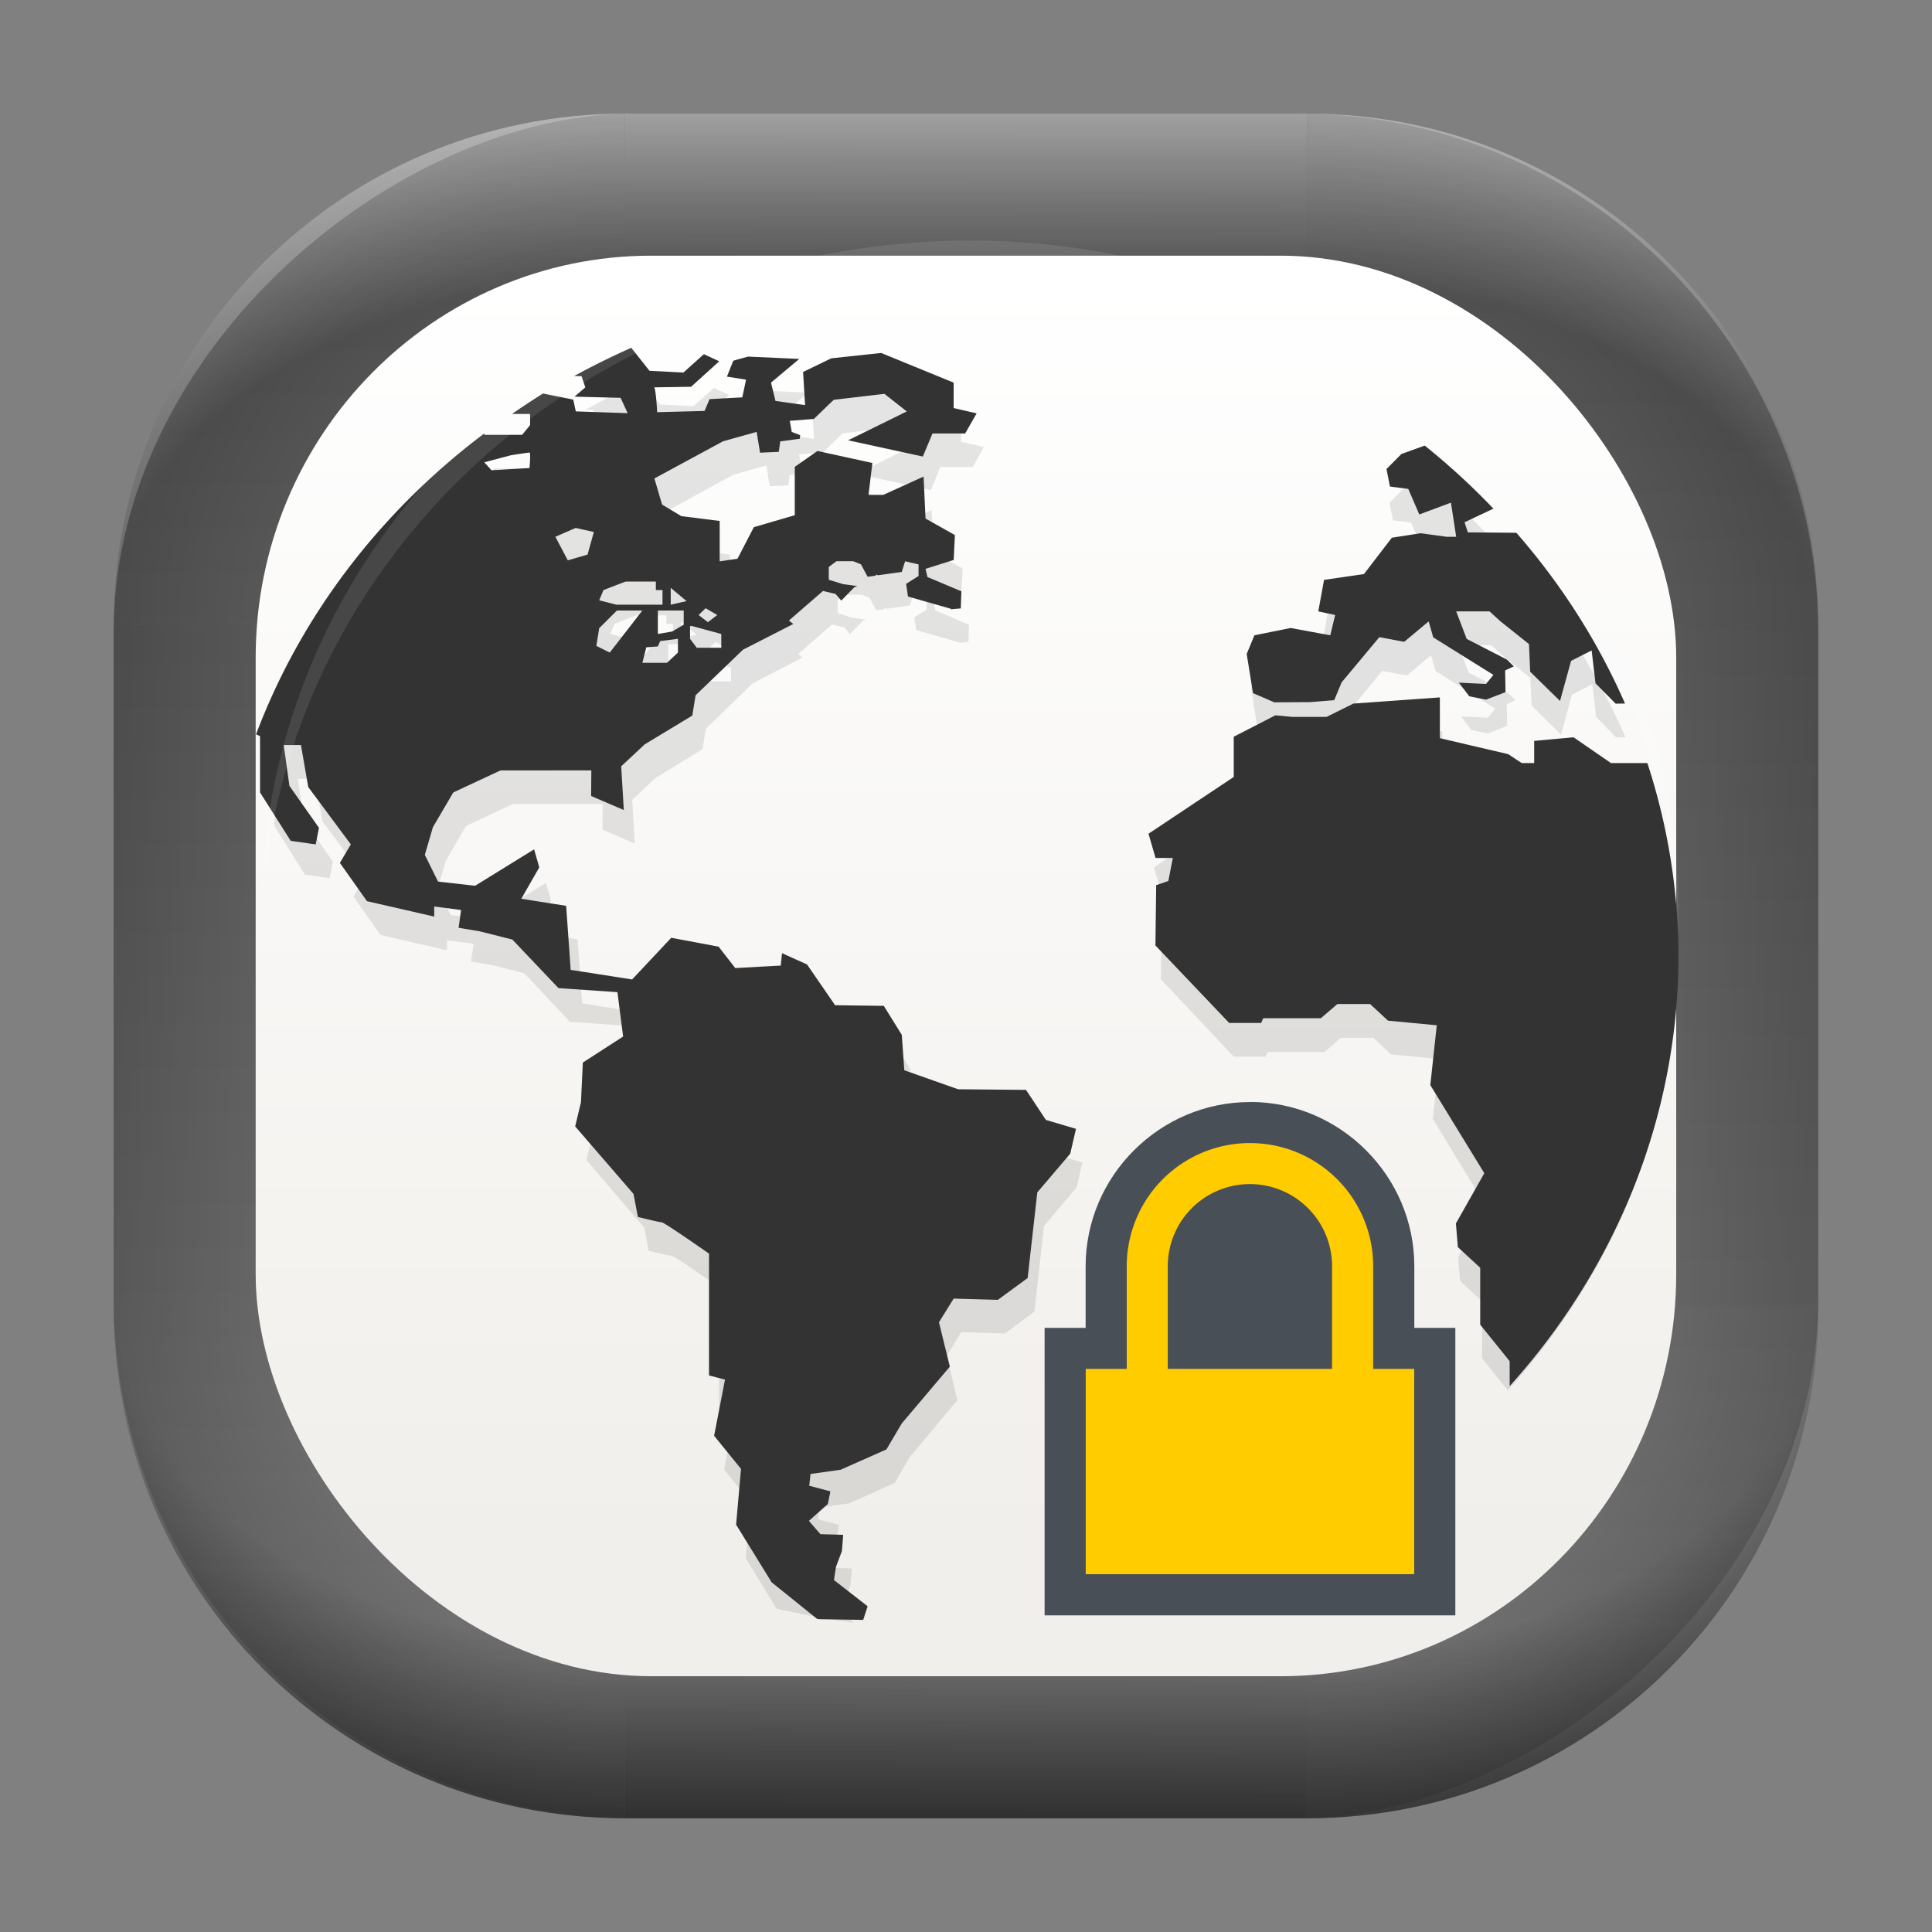 <?xml version="1.0" encoding="UTF-8" standalone="no"?>
<svg
   width="68"
   height="68"
   viewBox="0 0 17.992 17.992"
   version="1.1"
   id="svg1114"
   inkscape:version="1.3.2 (091e20ef0f, 2023-11-25)"
   sodipodi:docname="preferences-web-browser-ssl.svg"
   xmlns:inkscape="http://www.inkscape.org/namespaces/inkscape"
   xmlns:sodipodi="http://sodipodi.sourceforge.net/DTD/sodipodi-0.dtd"
   xmlns:xlink="http://www.w3.org/1999/xlink"
   xmlns="http://www.w3.org/2000/svg"
   xmlns:svg="http://www.w3.org/2000/svg"
   xmlns:rdf="http://www.w3.org/1999/02/22-rdf-syntax-ns#"
   xmlns:cc="http://creativecommons.org/ns#"
   xmlns:dc="http://purl.org/dc/elements/1.1/">
  <rect x="0" y="0" width="17.992" height="17.992" fill="#808080" stroke="none"/>
  <style
     type="text/css"
     id="current-color-scheme">.ColorScheme-Highlight { color:#5599ff; }
</style>
  <defs
     id="defs1108">
    <linearGradient
       id="linearGradient12"
       inkscape:collect="always">
      <stop
         style="stop-color:#ffffff;stop-opacity:0;"
         offset="0"
         id="stop10" />
      <stop
         id="stop11"
         offset="0.659"
         style="stop-color:#ffffff;stop-opacity:0" />
      <stop
         style="stop-color:#ffffff;stop-opacity:1;"
         offset="1"
         id="stop12" />
    </linearGradient>
    <linearGradient
       id="linearGradient9"
       inkscape:collect="always">
      <stop
         style="stop-color:#000000;stop-opacity:0;"
         offset="0"
         id="stop1" />
      <stop
         id="stop8"
         offset="0.661"
         style="stop-color:#000000;stop-opacity:0" />
      <stop
         style="stop-color:#000000;stop-opacity:1;"
         offset="1"
         id="stop9" />
    </linearGradient>
    <linearGradient
       id="linearGradient7"
       inkscape:collect="always">
      <stop
         style="stop-color:#000000;stop-opacity:0;"
         offset="0"
         id="stop5" />
      <stop
         id="stop6"
         offset="0.659"
         style="stop-color:#000000;stop-opacity:0" />
      <stop
         style="stop-color:#000000;stop-opacity:1;"
         offset="1"
         id="stop7" />
    </linearGradient>
    <linearGradient
       id="linearGradient4"
       inkscape:collect="always">
      <stop
         style="stop-color:#000000;stop-opacity:0;"
         offset="0"
         id="stop2" />
      <stop
         id="stop3"
         offset="0.671"
         style="stop-color:#000000;stop-opacity:0" />
      <stop
         style="stop-color:#000000;stop-opacity:1;"
         offset="1"
         id="stop4" />
    </linearGradient>
    <linearGradient
       inkscape:collect="always"
       id="linearGradient899">
      <stop
         style="stop-color:#4d4d4d;stop-opacity:1;"
         offset="0"
         id="stop895" />
      <stop
         style="stop-color:#737373;stop-opacity:1;"
         offset="1"
         id="stop897" />
    </linearGradient>
    <linearGradient
       id="linearGradient1167"
       x1="40.752"
       x2="40.752"
       y1="28.508"
       y2="17.206"
       gradientUnits="userSpaceOnUse">
      <stop
         style="stop-color:#84fb6e;stop-opacity:1"
         stop-color="#0ab816"
         offset="0"
         id="stop1163" />
      <stop
         style="stop-color:#0dd41a;stop-opacity:1"
         stop-color="#0cf36c"
         offset="1"
         id="stop1165" />
    </linearGradient>
    <linearGradient
       id="cornerBevel"
       inkscape:collect="always">
      <stop
         style="stop-color:#000000;stop-opacity:0;"
         offset="0"
         id="stop2663" />
      <stop
         id="stop2671"
         offset="0.667"
         style="stop-color:#000000;stop-opacity:0" />
      <stop
         style="stop-color:#000000;stop-opacity:1;"
         offset="1"
         id="stop2661" />
    </linearGradient>
    <linearGradient
       id="bevel"
       inkscape:collect="always">
      <stop
         id="stop2685"
         offset="0"
         style="stop-color:#000000;stop-opacity:1;" />
      <stop
         id="stop2687"
         offset="1"
         style="stop-color:#000000;stop-opacity:0;" />
    </linearGradient>
    <linearGradient
       id="highlightCorner"
       inkscape:collect="always">
      <stop
         style="stop-color:#ffffff;stop-opacity:0;"
         offset="0"
         id="stop2613" />
      <stop
         id="stop2621"
         offset="0.667"
         style="stop-color:#ffffff;stop-opacity:0" />
      <stop
         style="stop-color:#ffffff;stop-opacity:1;"
         offset="1"
         id="stop2611" />
    </linearGradient>
    <linearGradient
       inkscape:collect="always"
       id="highlight">
      <stop
         style="stop-color:#ffffff;stop-opacity:1;"
         offset="0"
         id="stop2921" />
      <stop
         style="stop-color:#ffffff;stop-opacity:0;"
         offset="1"
         id="stop2923" />
    </linearGradient>
    <radialGradient
       inkscape:collect="always"
       xlink:href="#highlightCorner"
       id="radialGradient15"
       gradientUnits="userSpaceOnUse"
       gradientTransform="matrix(0.043,-12.079,17.934,0.064,14.524,-50.374)"
       cx="-4.58"
       cy="-0.502"
       fx="-4.58"
       fy="-0.502"
       r="0.397" />
    <linearGradient
       inkscape:collect="always"
       xlink:href="#highlight"
       id="linearGradient15"
       gradientUnits="userSpaceOnUse"
       x1="-3.845"
       y1="-1.153"
       x2="-3.845"
       y2="-0.895"
       gradientTransform="matrix(6.092,0,0,6.092,32.229,7.154)" />
    <radialGradient
       inkscape:collect="always"
       xlink:href="#linearGradient12"
       id="radialGradient17"
       gradientUnits="userSpaceOnUse"
       gradientTransform="matrix(-0.022,-12.045,-17.968,0.034,1.664,-50.223)"
       cx="-4.575"
       cy="-0.553"
       fx="-4.575"
       fy="-0.553"
       r="0.397" />
    <radialGradient
       inkscape:collect="always"
       xlink:href="#linearGradient7"
       id="radialGradient18"
       gradientUnits="userSpaceOnUse"
       gradientTransform="matrix(0.065,12.1,17.934,-0.096,14.61,64.748)"
       cx="-4.428"
       cy="-0.501"
       fx="-4.428"
       fy="-0.501"
       r="0.397" />
    <linearGradient
       inkscape:collect="always"
       xlink:href="#bevel"
       id="linearGradient18"
       gradientUnits="userSpaceOnUse"
       x1="-3.842"
       y1="-1.451"
       x2="-3.841"
       y2="-1.197"
       gradientTransform="matrix(6.092,0,0,6.092,32.229,-7.154)" />
    <radialGradient
       inkscape:collect="always"
       xlink:href="#linearGradient4"
       id="radialGradient20"
       gradientUnits="userSpaceOnUse"
       gradientTransform="matrix(-0.01,11.991,-17.967,-0.015,1.735,64.306)"
       cx="-4.424"
       cy="-0.55"
       fx="-4.424"
       fy="-0.55"
       r="0.397" />
    <radialGradient
       inkscape:collect="always"
       xlink:href="#cornerBevel"
       id="radialGradient25"
       gradientUnits="userSpaceOnUse"
       gradientTransform="matrix(12.185,0,0,12.185,59.631,10.378)"
       cx="-4.457"
       cy="-0.449"
       fx="-4.457"
       fy="-0.449"
       r="0.397" />
    <linearGradient
       inkscape:collect="always"
       xlink:href="#bevel"
       id="linearGradient25"
       gradientUnits="userSpaceOnUse"
       x1="-3.849"
       y1="-1.146"
       x2="-3.846"
       y2="-0.891"
       gradientTransform="matrix(6.092,0,0,6.092,32.229,7.154)" />
    <radialGradient
       inkscape:collect="always"
       xlink:href="#cornerBevel"
       id="radialGradient29"
       gradientUnits="userSpaceOnUse"
       gradientTransform="matrix(0,-12.185,12.185,0,11.274,-44.428)"
       cx="-4.571"
       cy="-0.487"
       fx="-4.571"
       fy="-0.487"
       r="0.397" />
    <radialGradient
       inkscape:collect="always"
       xlink:href="#cornerBevel"
       id="radialGradient30"
       gradientUnits="userSpaceOnUse"
       gradientTransform="matrix(-12.185,-0.049,0.048,-11.942,-43.502,3.852)"
       cx="-4.534"
       cy="-0.603"
       fx="-4.534"
       fy="-0.603"
       r="0.397" />
    <radialGradient
       inkscape:collect="always"
       xlink:href="#linearGradient9"
       id="radialGradient31"
       gradientUnits="userSpaceOnUse"
       gradientTransform="matrix(0,-12.152,11.979,0,18.476,-48.771)"
       cx="-4.418"
       cy="-0.565"
       fx="-4.418"
       fy="-0.565"
       r="0.397" />
    <linearGradient
       inkscape:collect="always"
       xlink:href="#bevel"
       id="linearGradient34"
       gradientUnits="userSpaceOnUse"
       x1="-3.997"
       y1="-1.222"
       x2="-4"
       y2="-0.967"
       gradientTransform="matrix(6.092,0,0,6.092,17.025,8.05)" />
    <linearGradient
       inkscape:collect="always"
       xlink:href="#bevel"
       id="linearGradient35"
       gradientUnits="userSpaceOnUse"
       x1="-4.092"
       y1="-1.449"
       x2="-4.095"
       y2="-1.197"
       gradientTransform="matrix(6.092,0,0,6.092,16.129,-7.154)" />
    <linearGradient
       inkscape:collect="always"
       xlink:href="#bevel"
       id="linearGradient36"
       gradientUnits="userSpaceOnUse"
       x1="-3.873"
       y1="-1.372"
       x2="-3.877"
       y2="-1.116"
       gradientTransform="matrix(6.092,0,0,6.092,31.333,-8.05)" />
    <linearGradient
       id="paint2_linear_77:3-7"
       x1="79.398"
       y1="-197.844"
       x2="82.901"
       y2="-199.978"
       gradientUnits="userSpaceOnUse"
       gradientTransform="matrix(1.925,0,0,1.731,-40.887,399.617)">
      <stop
         stop-color="#EBFAFF"
         stop-opacity="0.1"
         id="stop29-5-7"
         offset="0"
         style="stop-color:#c3c3c3;stop-opacity:1;" />
      <stop
         offset="1"
         stop-color="#70A9FF"
         stop-opacity="0.5"
         id="stop30-0-1"
         style="stop-color:#05c7ff;stop-opacity:0.8;" />
    </linearGradient>
    <linearGradient
       inkscape:collect="always"
       xlink:href="#linearGradient899"
       id="linearGradient926"
       x1="0.989"
       y1="-9.341"
       x2="16.919"
       y2="-9.225"
       gradientUnits="userSpaceOnUse"
       gradientTransform="translate(-0.926,0.476)" />
    <linearGradient
       id="a"
       x1="7.937"
       x2="7.937"
       y1="15.081"
       y2="1.852"
       gradientTransform="matrix(0.893,0,0,0.893,0.908,0.915)"
       gradientUnits="userSpaceOnUse">
      <stop
         offset="0"
         stop-color="#f1efeb"
         id="stop1-3" />
      <stop
         offset="1"
         stop-color="#fff"
         id="stop2-3" />
    </linearGradient>
    <linearGradient
       id="b-3"
       gradientTransform="matrix(0.944,0,0,0.944,-301.191,-493.754)"
       gradientUnits="userSpaceOnUse"
       x1="400.571"
       x2="400.571"
       y1="545.798"
       y2="517.798">
      <stop
         offset="0"
         stop-color="#eff0f1"
         id="stop7-6" />
      <stop
         offset="1"
         stop-color="#fcfcfc"
         id="stop9-7" />
    </linearGradient>
    <linearGradient
       id="d-9"
       gradientUnits="userSpaceOnUse"
       x1="13.571"
       x2="13.143"
       y1="21.286"
       y2="3.286"
       gradientTransform="translate(-2.571,-2.571)">
      <stop
         offset="0"
         stop-color="#788085"
         id="stop17-1" />
      <stop
         offset="1"
         stop-color="#9ba1a6"
         id="stop19-2" />
    </linearGradient>
    <linearGradient
       id="f-9-3"
       gradientUnits="userSpaceOnUse"
       x1="9.178"
       x2="11.427"
       y1="7.535"
       y2="9.784"
       gradientTransform="matrix(0.823,0,0,0.859,-0.937,-1.315)">
      <stop
         offset="0"
         id="stop2617-1-6" />
      <stop
         offset="1"
         stop-opacity="0"
         id="stop2619-2-0" />
    </linearGradient>
  </defs>
  <sodipodi:namedview
     id="base"
     pagecolor="#e2e2e2"
     bordercolor="#666666"
     borderopacity="1.0"
     inkscape:pageopacity="0"
     inkscape:pageshadow="2"
     inkscape:zoom="9.7248729"
     inkscape:cx="33.933605"
     inkscape:cy="70.129451"
     inkscape:document-units="px"
     inkscape:current-layer="layer1"
     inkscape:document-rotation="0"
     showgrid="true"
     units="px"
     inkscape:window-width="1920"
     inkscape:window-height="990"
     inkscape:window-x="0"
     inkscape:window-y="0"
     inkscape:window-maximized="1"
     inkscape:object-paths="true"
     inkscape:snap-grids="true"
     inkscape:snap-intersection-paths="true"
     inkscape:snap-smooth-nodes="true"
     inkscape:snap-midpoints="true"
     inkscape:showpageshadow="2"
     inkscape:pagecheckerboard="0"
     inkscape:deskcolor="#d1d1d1">
    <inkscape:grid
       id="grid2"
       units="px"
       originx="0"
       originy="0"
       spacingx="0.265"
       spacingy="0.265"
       empcolor="#0099e5"
       empopacity="0.302"
       color="#0099e5"
       opacity="0.149"
       empspacing="5"
       dotted="false"
       gridanglex="30"
       gridanglez="30"
       visible="true" />
  </sodipodi:namedview>
  <g
     inkscape:label="Layer 1"
     inkscape:groupmode="layer"
     id="layer1">
    <g
       id="g918"
       transform="translate(0.476,0.926)">
      <rect
         ry="4.836"
         rx="4.836"
         style="fill:url(#linearGradient926);fill-opacity:1;stroke-width:6.092"
         x="0.132"
         y="-16.457"
         width="15.875"
         height="15.875"
         id="use1056"
         transform="rotate(90)"
         class="ColorScheme-Highlight" />
      <path
         d="m 5.345,0.132 c -2.638,0 -4.762,2.124 -4.762,4.762 H 5.345 Z"
         style="opacity:0.15;fill:url(#radialGradient25);fill-opacity:1;stroke-width:6.092"
         id="path20" />
      <rect
         y="0.132"
         x="5.345"
         height="1.587"
         width="6.35"
         id="rect20"
         style="opacity:0.15;fill:url(#linearGradient25);fill-opacity:1;stroke-width:4.836;stroke-linecap:round;stroke-linejoin:round;paint-order:stroke fill markers" />
      <path
         d="m 0.582,11.245 c 0,2.638 2.124,4.762 4.762,4.762 v -4.762 z"
         style="opacity:0.15;fill:url(#radialGradient29);fill-opacity:1;stroke-width:6.092"
         id="use20" />
      <rect
         y="0.582"
         x="-11.245"
         height="1.587"
         width="6.35"
         id="use21"
         style="opacity:0.15;fill:url(#linearGradient34);fill-opacity:1;stroke-width:4.836;stroke-linecap:round;stroke-linejoin:round;paint-order:stroke fill markers"
         transform="rotate(-90)" />
      <path
         d="m 11.695,16.007 c 2.638,0 4.763,-2.124 4.763,-4.762 h -4.763 z"
         style="opacity:0.15;fill:url(#radialGradient30);fill-opacity:1;stroke-width:6.092"
         id="use22" />
      <rect
         y="-16.007"
         x="-11.695"
         height="1.587"
         width="6.35"
         id="use23"
         style="opacity:0.15;fill:url(#linearGradient35);fill-opacity:1;stroke-width:4.836;stroke-linecap:round;stroke-linejoin:round;paint-order:stroke fill markers"
         transform="scale(-1)" />
      <path
         d="m 16.457,4.895 c 0,-2.638 -2.124,-4.762 -4.763,-4.762 V 4.895 Z"
         style="opacity:0.15;fill:url(#radialGradient31);fill-opacity:1;stroke-width:6.092"
         id="use24" />
      <rect
         y="-16.457"
         x="4.895"
         height="1.587"
         width="6.35"
         id="use25"
         style="opacity:0.15;fill:url(#linearGradient36);fill-opacity:1;stroke-width:4.836;stroke-linecap:round;stroke-linejoin:round;paint-order:stroke fill markers"
         transform="rotate(90)" />
      <path
         d="m 5.345,0.132 c -2.638,0 -4.763,2.124 -4.763,4.762 H 5.345 Z"
         style="opacity:0.5;fill:url(#radialGradient15);fill-opacity:1;stroke-width:6.092"
         id="path14" />
      <rect
         y="0.132"
         x="5.345"
         height="1.587"
         width="6.35"
         id="rect14"
         style="opacity:0.5;fill:url(#linearGradient15);fill-opacity:1;stroke-width:4.836;stroke-linecap:round;stroke-linejoin:round;paint-order:stroke fill markers" />
      <path
         d="m 11.695,0.132 c 2.638,0 4.763,2.124 4.763,4.762 h -4.763 z"
         style="opacity:0.5;fill:url(#radialGradient17);fill-opacity:1;stroke-width:6.092"
         id="use14" />
      <path
         id="path17"
         style="opacity:0.5;fill:url(#radialGradient18);fill-opacity:1;stroke-width:6.092"
         d="m 5.345,16.007 c -2.638,0 -4.763,-2.124 -4.763,-4.763 h 4.763 z" />
      <rect
         style="opacity:0.5;fill:url(#linearGradient18);fill-opacity:1;stroke-width:4.836;stroke-linecap:round;stroke-linejoin:round;paint-order:stroke fill markers"
         id="rect17"
         width="6.35"
         height="1.587"
         x="5.345"
         y="-16.007"
         transform="scale(1,-1)" />
      <path
         id="use17"
         style="opacity:0.5;fill:url(#radialGradient20);fill-opacity:1;stroke-width:6.092"
         d="m 11.695,16.007 c 2.638,0 4.763,-2.124 4.763,-4.763 h -4.763 z" />
    </g>
    <rect
       width="13.229"
       height="13.229"
       x="2.381"
       y="2.381"
       fill="url(#a)"
       rx="3.685"
       ry="3.743"
       id="rect2"
       style="fill:url(#a);stroke-width:0.265" />
    <g
       id="g11"
       transform="matrix(0.33,0,0,0.314,1.111,1.364)"
       style="display:inline;stroke-width:0.511">
      <path
         style="opacity:0.1;stroke-width:0.511"
         d="M 14.75,6.971 A 20.444,20 0 0 0 13.151,7.811 h 0.21 l 0.106,0.334 -0.301,0.275 1.288,0.035 0.198,0.455 -1.449,-0.053 -0.072,-0.35 -0.845,-0.18 a 20.444,20 0 0 0 -0.864,0.605 h 0.505 v 0.33 L 11.704,9.553 H 10.646 V 9.51 A 20.444,20 0 0 0 4.269,18.436 l 0.112,0.053 v 1.67 l 0.856,1.436 0.699,0.105 0.09,-0.492 -0.825,-1.244 -0.16,-1.211 h 0.481 l 0.204,1.246 1.19,1.701 -0.305,0.549 0.757,1.135 1.879,0.457 v -0.299 l 0.751,0.105 -0.07,0.525 0.589,0.105 0.912,0.244 1.288,1.439 1.647,0.121 0.16,1.316 -1.126,0.771 -0.052,1.176 -0.162,0.719 1.629,2 0.124,0.684 c 0,0 0.59,0.158 0.663,0.158 0.072,0 1.324,0.93 1.324,0.93 v 3.613 l 0.447,0.123 -0.303,1.666 0.751,0.982 -0.138,1.652 0.864,1.49 a 20.444,20 0 0 0 2.192,0.422 l -0.323,-0.268 0.054,-0.387 0.168,-0.473 0.036,-0.482 -0.637,-0.02 -0.321,-0.395 0.529,-0.5 0.072,-0.375 -0.591,-0.166 0.036,-0.35 0.841,-0.125 1.28,-0.604 0.429,-0.771 1.342,-1.684 -0.303,-1.316 0.411,-0.701 1.234,0.037 0.831,-0.646 0.27,-2.541 0.92,-1.146 0.162,-0.738 -0.841,-0.264 -0.555,-0.891 -1.897,-0.02 -1.503,-0.562 -0.07,-1.051 -0.503,-0.859 -1.36,-0.02 -0.785,-1.209 -0.699,-0.334 -0.036,0.367 -1.27,0.074 -0.465,-0.635 -1.324,-0.264 -1.092,1.236 -1.717,-0.285 -0.126,-1.898 -1.254,-0.209 0.503,-0.932 -0.144,-0.535 -1.647,1.08 -1.036,-0.123 -0.369,-0.795 0.226,-0.818 0.571,-1.031 1.316,-0.652 2.54,-0.002 -0.006,0.76 0.912,0.416 -0.072,-1.297 0.657,-0.65 1.328,-0.854 0.092,-0.602 1.324,-1.352 1.408,-0.764 -0.124,-0.102 0.952,-0.879 0.349,0.09 0.162,0.197 0.361,-0.395 0.088,-0.037 -0.395,-0.055 -0.403,-0.133 v -0.379 l 0.214,-0.17 h 0.469 l 0.216,0.092 0.186,0.369 0.23,-0.033 v -0.033 l 0.064,0.021 0.661,-0.098 0.094,-0.316 0.375,0.092 v 0.344 l -0.347,0.234 0.052,0.375 1.194,0.361 c 0,0 0.002,0.006 0.004,0.016 l 0.276,-0.023 0.018,-0.508 -0.948,-0.424 -0.054,-0.242 0.787,-0.264 0.034,-0.738 -0.821,-0.49 -0.054,-1.244 -1.128,0.543 h -0.411 l 0.108,-0.947 -1.533,-0.355 -0.635,0.471 v 1.434 l -1.142,0.355 -0.457,0.936 -0.497,0.078 v -1.197 l -1.072,-0.145 -0.537,-0.342 -0.216,-0.775 1.919,-1.102 0.938,-0.279 0.096,0.617 0.523,-0.025 0.04,-0.311 0.547,-0.078 0.01,-0.107 -0.236,-0.096 -0.054,-0.33 0.673,-0.055 0.405,-0.416 0.022,-0.029 0.006,0.002 0.124,-0.125 1.413,-0.176 0.625,0.521 -1.639,0.855 2.086,0.482 0.27,-0.684 h 0.912 L 24.397,8.916 23.754,8.758 V 8.004 L 21.732,7.125 20.336,7.283 19.55,7.688 l 0.054,0.982 -0.825,-0.123 -0.126,-0.543 0.789,-0.703 -1.431,-0.068 -0.411,0.121 -0.178,0.473 0.535,0.09 -0.106,0.525 -0.912,0.053 -0.142,0.35 -1.324,0.037 c 0,0 -0.037,-0.736 -0.09,-0.736 -0.053,10e-5 1.036,-0.018 1.036,-0.018 L 17.208,7.371 16.779,7.16 16.206,7.705 15.257,7.652 Z m 22.163,2.9 -0.651,0.25 -0.417,0.445 0.096,0.52 0.513,0.07 0.307,0.758 0.884,-0.35 0.146,1.012 h -0.266 l -0.727,-0.105 -0.805,0.133 -0.779,1.078 -1.114,0.172 -0.162,0.936 0.471,0.107 -0.136,0.602 -1.106,-0.217 -1.014,0.217 -0.216,0.553 0.176,1.162 0.595,0.273 0.998,-0.006 0.675,-0.059 0.206,-0.527 1.054,-1.342 0.695,0.139 0.683,-0.605 0.128,0.473 1.681,1.113 -0.206,0.27 -0.759,-0.039 0.291,0.404 0.467,0.1 0.545,-0.223 -0.012,-0.645 0.244,-0.119 -0.196,-0.203 -1.122,-0.613 -0.293,-0.814 h 0.932 l 0.297,0.289 0.803,0.68 0.034,0.82 0.833,0.867 0.309,-1.189 0.575,-0.309 0.108,0.973 0.563,0.605 0.262,-0.004 a 20.444,20 0 0 0 -3.035,-5.064 l -1.356,-0.012 -0.092,-0.301 0.807,-0.402 A 20.444,20 0 0 0 36.913,9.871 Z M 11.907,10.078 c 0.04,0 0,0.459 0,0.459 l -1.06,0.066 -0.202,-0.236 0.751,-0.211 c 0,0 0.47,-0.078 0.511,-0.078 z m 1.29,2.236 0.509,0.119 -0.176,0.67 -0.551,0.172 -0.347,-0.699 z m 1.396,1.59 h 0.845 v 0.252 h 0.186 v 0.434 h -1.288 l -0.481,-0.131 0.12,-0.303 z m 1.26,0.186 0.443,0.395 -0.443,0.105 z m 0.974,0.605 0.327,0.201 -0.264,0.213 -0.26,-0.213 z m -2.476,0.066 h 0.711 l -0.912,1.248 -0.375,-0.197 0.08,-0.525 z m 1.142,0 h 0.723 v 0.42 l -0.321,0.203 -0.401,0.074 z m 0.898,0.461 h 0.054 l 0.819,0.236 v 0.408 H 16.579 l -0.188,-0.266 z m -0.337,0.379 v 0.41 l -0.307,0.303 H 15.062 l 0.108,-0.459 0.323,-0.027 0.066,-0.158 z m 21.282,1.738 -2.416,0.184 -0.749,0.395 H 33.214 l -0.471,-0.047 -1.164,0.635 v 1.193 l -2.382,1.684 0.198,0.719 h 0.483 l -0.126,0.684 -0.339,0.123 -0.02,1.789 2.058,2.297 h 0.894 l 0.056,-0.139 h 1.609 l 0.463,-0.422 h 0.914 l 0.499,0.492 1.362,0.139 -0.18,1.773 1.509,2.613 -0.795,1.49 0.054,0.701 0.625,0.613 v 1.688 l 0.721,0.951 A 20.444,20 0 0 0 43.975,24.514 20.444,20 0 0 0 43.132,19.287 h -1.016 l -1.046,-0.764 -1.1,0.105 v 0.658 h -0.349 l -0.375,-0.264 -1.909,-0.475 z"
         id="path2-3" />
      <path
         style="display:inline;fill:#333333;fill-opacity:1;stroke-width:0.511"
         d="M 14.448,5.971 A 20.655,20 0 0 0 12.832,6.811 h 0.212 l 0.107,0.334 -0.305,0.275 1.301,0.035 0.199,0.455 -1.464,-0.053 -0.072,-0.35 -0.853,-0.18 a 20.655,20 0 0 0 -0.874,0.606 h 0.51 v 0.33 l -0.224,0.289 H 10.301 V 8.51 A 20.655,20 0 0 0 3.859,17.436 l 0.113,0.052 v 1.67 l 0.865,1.436 0.706,0.105 0.091,-0.492 -0.833,-1.244 -0.161,-1.211 h 0.486 l 0.206,1.246 1.202,1.701 -0.309,0.549 0.764,1.135 1.898,0.457 v -0.299 l 0.758,0.105 -0.07,0.526 0.595,0.105 0.922,0.244 1.301,1.44 1.664,0.121 0.161,1.316 -1.137,0.772 -0.053,1.176 -0.163,0.718 1.645,2 0.125,0.684 c 0,0 0.597,0.158 0.67,0.158 0.072,0 1.337,0.93 1.337,0.93 v 3.613 l 0.451,0.123 -0.307,1.666 0.759,0.983 -0.139,1.652 1.003,1.711 1.279,1.082 a 20.655,20 0 0 0 0.068,0.012 l 1.237,0.021 0.125,-0.404 -0.95,-0.777 0.055,-0.387 0.169,-0.473 0.036,-0.482 -0.643,-0.02 -0.325,-0.394 0.535,-0.5 0.072,-0.375 -0.597,-0.166 0.036,-0.35 0.849,-0.125 1.293,-0.603 0.434,-0.772 1.356,-1.683 -0.307,-1.317 0.415,-0.701 1.247,0.037 0.84,-0.646 0.273,-2.541 0.929,-1.147 0.163,-0.738 -0.849,-0.264 -0.561,-0.891 -1.917,-0.019 -1.518,-0.563 -0.071,-1.05 -0.508,-0.86 -1.374,-0.019 -0.792,-1.209 -0.706,-0.334 -0.036,0.367 -1.283,0.074 -0.471,-0.635 -1.336,-0.263 -1.104,1.236 -1.734,-0.285 -0.128,-1.899 -1.266,-0.209 0.508,-0.931 -0.146,-0.535 -1.664,1.08 -1.047,-0.123 -0.373,-0.795 0.228,-0.819 0.576,-1.031 1.33,-0.652 2.565,-0.002 -0.006,0.76 0.922,0.416 -0.073,-1.297 0.664,-0.651 1.342,-0.853 0.093,-0.602 1.337,-1.351 1.421,-0.764 -0.125,-0.101 0.963,-0.879 0.353,0.089 0.163,0.198 0.366,-0.395 0.088,-0.037 -0.399,-0.055 -0.408,-0.132 v -0.379 l 0.216,-0.17 h 0.474 l 0.218,0.092 0.188,0.369 0.231,-0.033 v -0.034 l 0.065,0.022 0.667,-0.098 0.095,-0.316 0.379,0.092 v 0.343 l -0.351,0.235 0.053,0.375 1.206,0.361 c 0,0 0.002,0.006 0.004,0.016 l 0.279,-0.024 0.018,-0.508 -0.957,-0.423 -0.055,-0.243 0.794,-0.263 0.035,-0.739 -0.829,-0.49 -0.055,-1.244 -1.139,0.543 H 21.143 L 21.252,9.387 19.703,9.031 19.062,9.502 v 1.434 l -1.155,0.355 -0.462,0.936 -0.502,0.078 v -1.198 l -1.083,-0.144 -0.542,-0.342 -0.218,-0.775 1.938,-1.102 0.948,-0.279 0.096,0.617 0.529,-0.025 0.04,-0.31 0.553,-0.078 0.01,-0.107 -0.238,-0.096 -0.055,-0.33 0.68,-0.055 0.409,-0.416 0.023,-0.029 0.006,0.002 0.125,-0.125 1.428,-0.176 0.631,0.521 -1.655,0.856 2.108,0.482 0.272,-0.684 h 0.922 L 24.194,7.916 23.545,7.758 V 7.004 L 21.502,6.125 20.092,6.283 19.297,6.688 19.352,7.67 18.518,7.547 18.391,7.004 19.189,6.301 17.742,6.232 17.327,6.354 17.147,6.826 17.687,6.916 17.581,7.441 16.658,7.494 16.516,7.844 15.179,7.881 c 0,0 -0.037,-0.736 -0.091,-0.736 -0.054,10e-5 1.047,-0.018 1.047,-0.018 L 16.931,6.371 16.497,6.16 15.919,6.705 14.961,6.652 Z m 22.391,2.9 -0.657,0.25 -0.422,0.445 0.097,0.52 0.518,0.07 0.311,0.758 0.893,-0.35 0.148,1.012 h -0.269 l -0.734,-0.105 -0.813,0.133 -0.787,1.078 -1.126,0.172 -0.163,0.935 0.476,0.107 -0.137,0.602 -1.117,-0.217 -1.024,0.217 -0.218,0.553 0.178,1.162 0.601,0.273 1.009,-0.006 0.682,-0.058 0.208,-0.527 1.065,-1.342 0.702,0.138 0.69,-0.605 0.129,0.473 1.698,1.113 -0.208,0.269 -0.766,-0.039 0.294,0.405 0.472,0.099 0.55,-0.222 -0.011,-0.645 0.246,-0.119 -0.197,-0.203 -1.134,-0.613 -0.296,-0.815 h 0.942 l 0.301,0.289 0.811,0.68 0.034,0.82 0.842,0.867 0.312,-1.189 0.581,-0.309 0.108,0.973 0.569,0.605 0.264,-0.004 a 20.655,20 0 0 0 -3.066,-5.064 l -1.369,-0.012 -0.093,-0.3 0.815,-0.403 A 20.655,20 0 0 0 36.839,8.871 Z m -25.263,0.207 c 0.04,0 0,0.459 0,0.459 l -1.072,0.066 -0.203,-0.236 0.759,-0.211 c 0,0 0.475,-0.078 0.516,-0.078 z m 1.302,2.236 0.514,0.12 -0.178,0.67 -0.557,0.171 -0.351,-0.699 z m 1.41,1.59 h 0.854 v 0.252 h 0.187 v 0.434 h -1.3 l -0.486,-0.131 0.121,-0.303 z m 1.273,0.186 0.447,0.394 -0.447,0.106 z m 0.984,0.605 0.33,0.201 -0.265,0.213 -0.262,-0.213 z m -2.501,0.067 h 0.718 l -0.921,1.248 -0.379,-0.198 0.081,-0.525 z m 1.154,0 h 0.73 v 0.42 l -0.324,0.203 -0.406,0.074 z m 0.908,0.461 h 0.055 l 0.827,0.236 v 0.408 h -0.692 L 16.106,14.602 Z m -0.341,0.379 v 0.41 l -0.311,0.302 h -0.692 l 0.109,-0.459 0.326,-0.027 0.067,-0.158 z m 21.501,1.738 -2.44,0.183 -0.756,0.395 h -0.969 l -0.476,-0.047 -1.175,0.635 v 1.193 l -2.406,1.684 0.199,0.719 h 0.488 l -0.127,0.683 -0.343,0.123 -0.021,1.789 2.08,2.297 h 0.904 l 0.056,-0.139 h 1.627 l 0.468,-0.421 h 0.923 l 0.504,0.492 1.377,0.138 -0.182,1.774 1.524,2.613 -0.802,1.49 0.055,0.702 0.631,0.613 v 1.687 l 0.831,1.084 v 0.739 A 20.655,20 0 0 0 44,24 20.655,20 0 0 0 43.122,18.287 h -1.027 l -1.056,-0.764 -1.111,0.106 v 0.658 h -0.353 l -0.379,-0.264 -1.929,-0.474 z"
         id="path3-6" />
      <path
         style="display:inline;opacity:0.1;fill:#ffffff;stroke-width:0.511"
         d="m 24,2.791 c -11.079,0 -19.998,8.92 -19.998,20 0,0.168 -0.004,0.333 0,0.5 C 4.266,12.445 13.089,3.791 24,3.791 c 10.911,0 19.734,8.654 19.998,19.5 0.004,-0.167 0,-0.332 0,-0.5 0,-11.08 -8.919,-20 -19.998,-20 z"
         id="path4-7" />
    </g>
    <path
       d="m 11.64,10.263 c -0.84,0 -1.53,0.689 -1.53,1.53 V 12.366 H 9.728 v 2.677 H 13.553 V 12.366 h -0.382 v -0.574 c 0,-0.84 -0.689,-1.53 -1.53,-1.53 z"
       fill="#484f56"
       id="path964-9"
       style="stroke-width:0.617" />
    <path
       d="m 11.64,10.645 a 1.147,1.147 0 0 0 -1.147,1.147 v 0.956 h -0.382 v 1.912 h 3.059 v -1.912 h -0.382 v -0.956 a 1.147,1.147 0 0 0 -1.147,-1.147 z m 0,0.382 a 0.765,0.765 0 0 1 0.765,0.765 v 0.956 h -1.53 v -0.956 a 0.765,0.765 0 0 1 0.765,-0.765 z"
       stroke-width="1.235"
       id="path966-2"
       style="fill:#ffcc00" />
  </g>
</svg>
